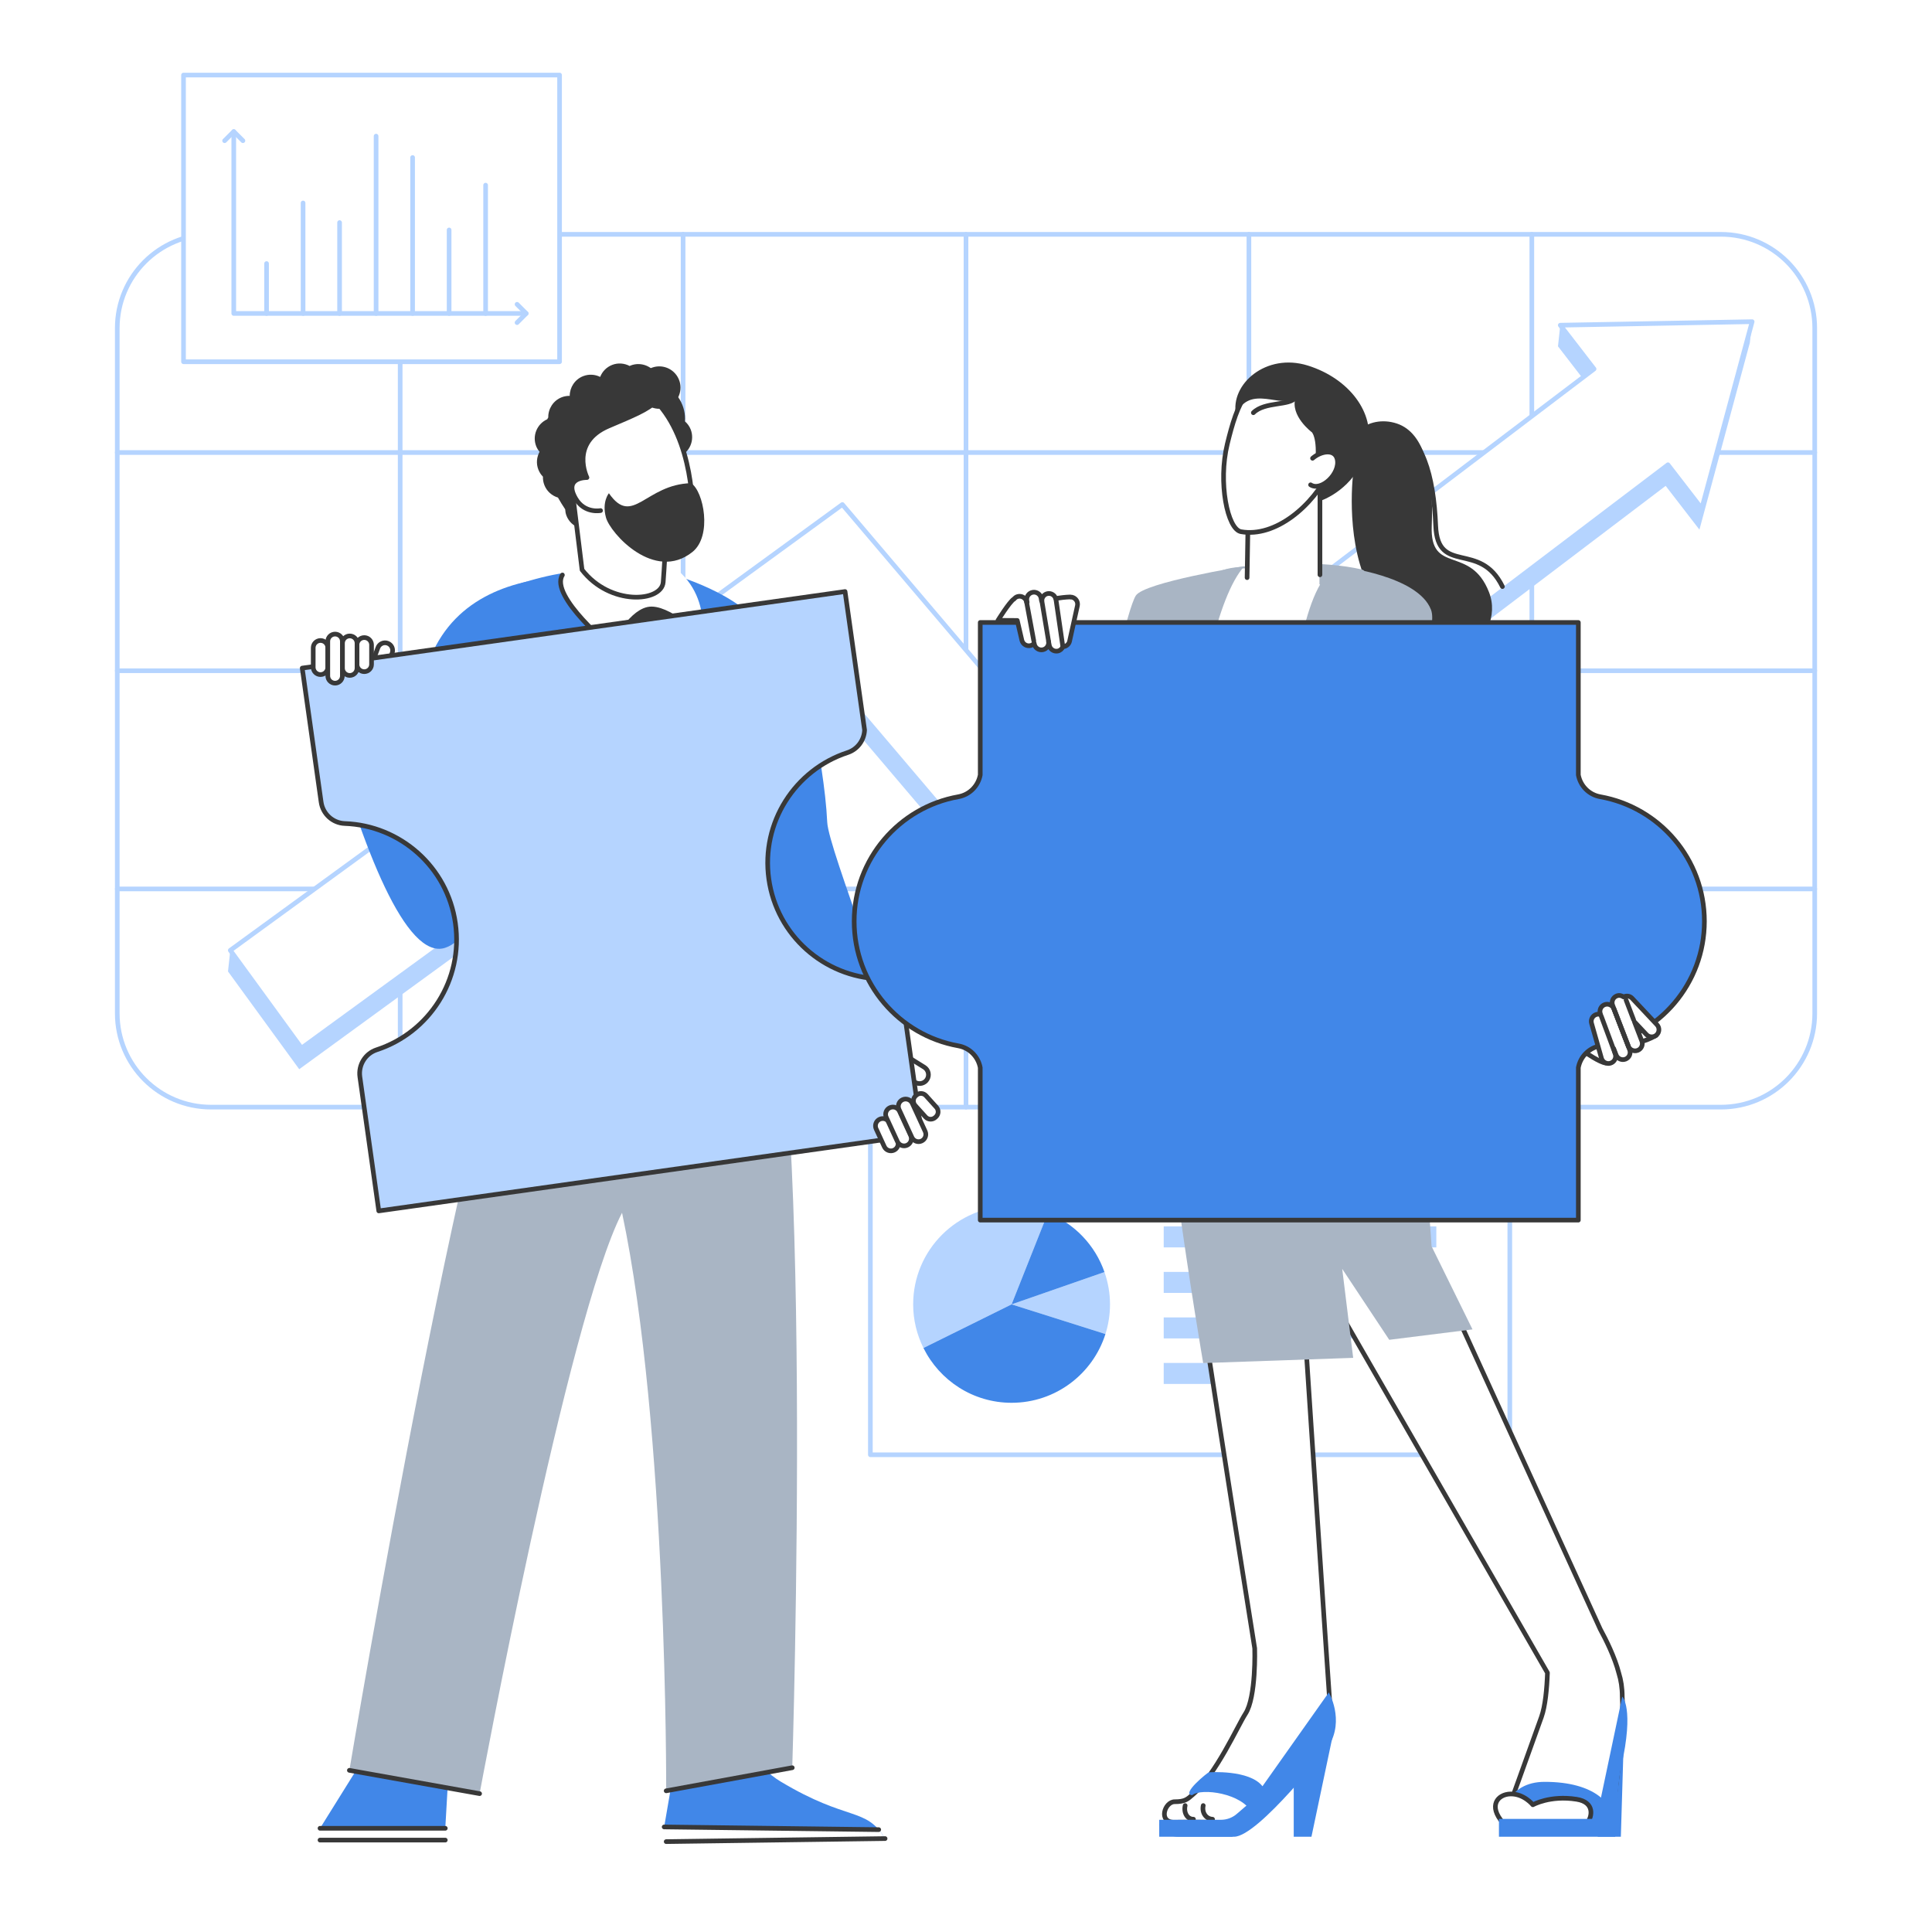 <?xml version="1.0" encoding="utf-8"?>
<!-- Generator: Adobe Illustrator 27.5.0, SVG Export Plug-In . SVG Version: 6.00 Build 0)  -->
<svg version="1.1" id="Layer_1" xmlns="http://www.w3.org/2000/svg" xmlns:xlink="http://www.w3.org/1999/xlink" x="0px" y="0px"
	 viewBox="0 0 4981.146 4981.146" style="enable-background:new 0 0 4981.146 4981.146;" xml:space="preserve">
<rect x="0" style="fill:#FFFFFF;" width="4981.146" height="4981.146"/>
<g>
	
		<rect x="2244.019" y="2810.837" style="fill:#FFFFFF;stroke:#B5D4FF;stroke-width:12;stroke-linecap:round;stroke-linejoin:round;stroke-miterlimit:10;" width="1648.607" height="939.892"/>
	<g>
		<path style="fill:#B5D4FF;" d="M2850.065,3439.473c7.63-24.15,11.793-49.839,11.793-76.511c0-29.234-5.193-57.196-14.29-83.33
			l-239.466,83.33L2850.065,3439.473z"/>
		<path style="fill:#B5D4FF;" d="M2701.695,3127.252c-28.985-11.521-60.502-18.045-93.592-18.045
			c-140.145,0-253.755,113.61-253.755,253.755c0,40.448,9.71,78.543,26.543,112.477l227.212-112.477L2701.695,3127.252z"/>
		<path style="fill:#4187E8;" d="M2608.103,3362.961l-227.212,112.477c41.492,83.641,127.514,141.278,227.212,141.278
			c113.472,0,209.5-74.502,241.962-177.244L2608.103,3362.961z"/>
		<path style="fill:#4187E8;" d="M2847.569,3279.631c-24.216-69.57-77.706-125.285-145.874-152.38l-93.592,235.71L2847.569,3279.631
			z"/>
	</g>
	<rect x="2608.103" y="2901.598" style="fill:#B5D4FF;" width="1129.368" height="108.317"/>
	<rect x="3000.311" y="3161.914" style="fill:#B5D4FF;" width="702.894" height="54.159"/>
	<rect x="3000.311" y="3279.266" style="fill:#B5D4FF;" width="550.815" height="54.159"/>
	<rect x="3000.311" y="3396.617" style="fill:#B5D4FF;" width="596.008" height="54.159"/>
	<rect x="3000.311" y="3513.969" style="fill:#B5D4FF;" width="228.721" height="54.159"/>
	<g>
		<path style="fill:#FFFFFF;stroke:#B5D4FF;stroke-width:12;stroke-linecap:round;stroke-linejoin:round;stroke-miterlimit:10;" d="
			M4436.977,2854.43H544.169c-133.559,0-241.829-108.271-241.829-241.829V845.982c0-133.559,108.271-241.829,241.829-241.829
			h3892.808c133.559,0,241.83,108.271,241.83,241.829V2612.6C4678.807,2746.159,4570.536,2854.43,4436.977,2854.43z"/>
		<g>
			
				<line style="fill:none;stroke:#B5D4FF;stroke-width:12;stroke-linecap:round;stroke-linejoin:round;stroke-miterlimit:10;" x1="1031.751" y1="604.153" x2="1031.751" y2="2854.43"/>
			
				<line style="fill:none;stroke:#B5D4FF;stroke-width:12;stroke-linecap:round;stroke-linejoin:round;stroke-miterlimit:10;" x1="1761.162" y1="604.153" x2="1761.162" y2="2854.43"/>
			
				<line style="fill:none;stroke:#B5D4FF;stroke-width:12;stroke-linecap:round;stroke-linejoin:round;stroke-miterlimit:10;" x1="2490.573" y1="604.153" x2="2490.573" y2="2854.43"/>
			
				<line style="fill:none;stroke:#B5D4FF;stroke-width:12;stroke-linecap:round;stroke-linejoin:round;stroke-miterlimit:10;" x1="3219.984" y1="604.153" x2="3219.984" y2="2854.43"/>
			
				<line style="fill:none;stroke:#B5D4FF;stroke-width:12;stroke-linecap:round;stroke-linejoin:round;stroke-miterlimit:10;" x1="3949.395" y1="604.153" x2="3949.395" y2="2854.43"/>
		</g>
		<g>
			
				<line style="fill:none;stroke:#B5D4FF;stroke-width:12;stroke-linecap:round;stroke-linejoin:round;stroke-miterlimit:10;" x1="302.339" y1="2291.861" x2="4678.806" y2="2291.861"/>
			
				<line style="fill:none;stroke:#B5D4FF;stroke-width:12;stroke-linecap:round;stroke-linejoin:round;stroke-miterlimit:10;" x1="302.339" y1="1729.291" x2="4678.806" y2="1729.291"/>
			
				<line style="fill:none;stroke:#B5D4FF;stroke-width:12;stroke-linecap:round;stroke-linejoin:round;stroke-miterlimit:10;" x1="302.339" y1="1166.722" x2="4678.806" y2="1166.722"/>
		</g>
	</g>
	<g>
		<polygon style="fill:#B5D4FF;" points="4511.483,883.813 4517.416,829.361 4022.758,838.441 4016.825,892.893 4103.925,1005.774 
			2744.765,2036.702 2165.91,1355.2 593.762,2450.142 587.83,2504.594 771.444,2756.685 2115.571,1777.679 2698.109,2463.508 
			4294.443,1252.687 4381.516,1365.531 		"/>
		
			<polygon style="fill:#FFFFFF;stroke:#B5D4FF;stroke-width:12;stroke-linecap:round;stroke-linejoin:round;stroke-miterlimit:10;" points="
			4517.416,829.361 4022.758,838.441 4109.858,951.322 2750.698,1982.25 2171.843,1300.749 593.762,2450.142 777.377,2702.233 
			2121.503,1723.228 2704.042,2409.056 4300.375,1198.235 4387.448,1311.08 		"/>
	</g>
	<g>
		<g>
			<path style="fill:#383838;" d="M1387.967,1210.579c-6.037-15.568-4.247-32.098,3.127-45.714c-3.509-4.322-6.6-9.066-8.721-14.536
				c-10.548-27.201,2.274-57.508,28.536-69.388c0.817-1.615,1.763-3.137,2.647-4.707c-0.401-22.273,12.738-43.458,34.718-51.981
				c6.774-2.627,13.748-3.738,20.591-3.633c0.053-21.864,13.18-42.486,34.795-50.868c14.8-5.739,30.495-4.456,43.714,2.005
				c5.407-13.684,16.135-25.213,30.935-30.952c15.355-5.954,31.65-4.3,45.16,2.815c0.848-0.38,1.581-0.91,2.457-1.249
				c28.154-10.918,59.829,3.056,70.747,31.211c1.184,3.053,1.946,6.157,2.558,9.262c50.201,24.41,69.621,67.336,66.704,103.497
				c6.331,5.597,11.603,12.556,14.869,20.978c10.918,28.155-3.055,59.83-31.21,70.748c-13.935,5.404-28.718,4.673-41.434-0.82
				c-44.877,53.701-99.957,125.188-93.05,158.614c9.43,45.64-59.865,97.442-111.709,37.626c-3.591-4.141-6.696-8.216-10.097-12.333
				c-14.49-5.136-26.822-16.093-32.816-31.551c-2.106-5.432-3.02-10.982-3.35-16.5c-6.826-10.212-12.964-20.271-18.601-30.216
				c-15.459-4.744-28.751-16.045-35.05-32.29c-2.756-7.107-3.907-14.432-3.664-21.597
				C1394.811,1223.872,1390.723,1217.687,1387.967,1210.579z"/>
			<path style="fill:#383838;" d="M1738.147,1553.425l-12.619,91.509c0,0,119.541,292.507,154.417,946.982l-95.789,122.032
				l-79.384-123.36c0,0,39.926-246.896,11.369-489.814s-29.891-450.409-29.891-450.409l-70.307-67.08
				C1615.944,1583.285,1668.24,1531.576,1738.147,1553.425z"/>
			<g>
				<g>
					<g>
						<path style="fill:#4187E8;" d="M2012.456,4593.143c-29.83-17.907-60.767-47.58-91.363-83.977l-172.772-8.465l-35.933,209.577
							c2.368,18.7,7.938,23.087,17.972,37.834l551.615-7.836C2231.964,4657.699,2187.07,4697.963,2012.456,4593.143z"/>
						<path style="fill:#FFFFFF;" d="M2265.566,4717.231c5.526,6.445,10.937,14.009,16.409,23.044l-564.393,7.836
							c-8.5-12.492-1.686-25.115-5.195-37.834L2265.566,4717.231z"/>
					</g>
					
						<line style="fill:none;stroke:#383838;stroke-width:12;stroke-linecap:round;stroke-linejoin:round;stroke-miterlimit:10;" x1="1712.387" y1="4710.277" x2="2265.566" y2="4717.231"/>
					
						<line style="fill:none;stroke:#383838;stroke-width:12;stroke-linecap:round;stroke-linejoin:round;stroke-miterlimit:10;" x1="1717.582" y1="4748.111" x2="2281.975" y2="4740.275"/>
				</g>
			</g>
			<g>
				<path style="fill:#FFFFFF;" d="M1021.169,4670.054c1.74-0.58,124.075,43.701,124.075,43.701l2.808,30.439H825.08l4.117-30.439
					L1021.169,4670.054z"/>
				<g>
					<polygon style="fill:#4187E8;" points="968.824,4483.164 825.08,4713.754 1148.052,4713.754 1163.478,4444.233 					"/>
					
						<line style="fill:none;stroke:#383838;stroke-width:12;stroke-linecap:round;stroke-linejoin:round;stroke-miterlimit:10;" x1="1148.052" y1="4713.754" x2="825.08" y2="4713.754"/>
					
						<line style="fill:none;stroke:#383838;stroke-width:12;stroke-linecap:round;stroke-linejoin:round;stroke-miterlimit:10;" x1="1148.052" y1="4744.193" x2="825.08" y2="4744.193"/>
				</g>
			</g>
			<path style="fill:#A9B5C4;" d="M1395.362,2368.446c-166.003,230.662-494.6,2195.895-494.6,2195.895l335.767,60.065
				c0,0,226.935-1225.605,367.262-1497.617c117.187,552.861,113.791,1490.338,113.791,1490.338l325.012-59.529
				c0,0,60.793-1908.036-87.313-2170.553S1561.365,2137.784,1395.362,2368.446z"/>
			<path style="fill:#4187E8;" d="M1970.731,1625.932c-61.674-97.171-237.595-144.99-237.595-144.99
				c133.409,225.78,22.175,570.834,22.175,570.834s-97.128-471.302-276.86-577.181c-60.98,4.153-166.145,34.429-222.206,64.4
				c-215.647,115.287,38.867,1296.12,38.867,1296.12l727.638-105.326C2022.749,2729.789,2083.541,1803.671,1970.731,1625.932z"/>
			<path style="fill:#FFFFFF;" d="M1649.943,1422.825c192.494,48.427,160.574,224.019,160.574,224.019s-90.611-87.033-140.098-75.95
				c-49.487,11.083-91.448,99.694-91.448,99.694s-162.885-133.5-128.982-188.112
				C1515.019,1377.722,1649.943,1422.825,1649.943,1422.825z"/>
			<path style="fill:none;stroke:#383838;stroke-width:12;stroke-linecap:round;stroke-linejoin:round;stroke-miterlimit:10;" d="
				M1810.517,1646.844c0,0-90.611-87.033-140.098-75.95c-49.487,11.083-91.448,99.694-91.448,99.694s-162.885-133.5-128.982-188.112
				"/>
			<g>
				<g>
					
						<line style="fill:#FFFFFF;stroke:#383838;stroke-width:12;stroke-linecap:round;stroke-linejoin:round;stroke-miterlimit:10;" x1="1654.743" y1="1214.848" x2="1513.279" y2="1231.268"/>
					
						<path style="fill:#FFFFFF;stroke:#383838;stroke-width:12;stroke-linecap:round;stroke-linejoin:round;stroke-miterlimit:10;" d="
						M1727.156,1203.424c0,0-12.743,240.878-17.282,297.492c-4.136,51.591-137.003,61.594-209.187-31.749l-25.471-206.432
						L1727.156,1203.424z"/>
					<g>
						<path style="fill:#FFFFFF;" d="M1513.279,1231.268c0,0-45.031-90.032,55.459-132.769
							c63.096-26.835,102.782-42.743,122.184-64.042c96.002,99.808,98.467,279.062,92.998,324.879
							c-6.37,53.361-182.447,41.181-201.994,12.497c-19.547-28.685-33.512-55.447-33.512-55.447s-41.322,8.37-64.21-30.953
							C1451.817,1229.791,1513.279,1231.268,1513.279,1231.268z"/>
					</g>
					<g>
						
							<path style="fill:#FFFFFF;stroke:#383838;stroke-width:12;stroke-linecap:round;stroke-linejoin:round;stroke-miterlimit:10;" d="
							M1548.414,1316.387c0,0-41.322,8.37-64.21-30.953c-32.387-55.644,29.075-54.167,29.075-54.167s-45.031-90.032,55.459-132.769
							c63.096-26.835,102.782-42.743,122.184-64.042c96.002,99.808,98.467,279.062,92.998,324.879"/>
					</g>
				</g>
				<path style="fill:#383838;" d="M1569.9,1271.69c60.97,87.954,94.205-23.109,211.936-25.968
					c32.366,20.491,55.016,136.114,3.439,177.372c-98.05,78.432-211.72-48.051-222.919-88.666
					C1551.156,1293.813,1569.9,1271.69,1569.9,1271.69z"/>
			</g>
			
				<ellipse transform="matrix(0.915 -0.404 0.404 0.915 -258.526 772.462)" style="fill:#383838;" cx="1699.473" cy="998.269" rx="54.678" ry="54.678"/>
			
				<line style="fill:none;stroke:#383838;stroke-width:12;stroke-linecap:round;stroke-linejoin:round;stroke-miterlimit:10;" x1="1236.529" y1="4624.406" x2="900.762" y2="4564.341"/>
			
				<line style="fill:none;stroke:#383838;stroke-width:12;stroke-linecap:round;stroke-linejoin:round;stroke-miterlimit:10;" x1="2042.594" y1="4557.597" x2="1717.582" y2="4617.126"/>
			<path style="fill:none;stroke:#383838;stroke-width:12;stroke-linecap:round;stroke-linejoin:round;stroke-miterlimit:10;" d="
				M2035.337,2288.938c-0.043,128.535-3.769,267.912-3.769,267.912"/>
		</g>
		<path style="fill:#FFFFFF;stroke:#383838;stroke-width:12;stroke-linecap:round;stroke-linejoin:round;stroke-miterlimit:10;" d="
			M2390.309,2782.932L2390.309,2782.932c-6.646,10.691-20.699,13.97-31.39,7.325l-38.774-24.102
			c-10.691-6.646-13.97-20.699-7.324-31.39l0,0c6.645-10.691,20.699-13.97,31.39-7.325l38.774,24.102
			C2393.675,2758.188,2396.954,2772.241,2390.309,2782.932z"/>
		<path style="fill:#4187E8;" d="M1359.752,1499.219c-136.056,29.479-265.225,116.623-279.943,332.435
			c-2.99,43.833-244.727-6.597-233.697,33.678c88.159,321.888,201.081,610.45,301.303,578.434
			C1333.63,2384.278,1359.752,1499.219,1359.752,1499.219z"/>
		<path style="fill:#4187E8;" d="M1870.879,1550.033c77.201,24.948,180.224,57.949,221.085,280.775
			c19.026,103.754,36.776,203.833,40.819,289.03c3.418,72.035,191.537,529.293,167.842,573.275
			c-28.121,52.195-149.527,4.775-238.977-3.405C1807.676,2666.486,1870.879,1550.033,1870.879,1550.033z"/>
		<g>
			
				<path style="fill:#FFFFFF;stroke:#383838;stroke-width:12;stroke-linecap:round;stroke-linejoin:round;stroke-miterlimit:10;" d="
				M973.799,1728.073L973.799,1728.073c-10.158-3.749-15.354-15.023-11.605-25.181l12.115-32.828
				c3.749-10.158,15.023-15.354,25.181-11.605l0,0c10.158,3.749,15.354,15.023,11.605,25.181l-12.115,32.828
				C995.231,1726.626,983.957,1731.822,973.799,1728.073z"/>
			<g>
				
					<path style="fill:#B5D4FF;stroke:#383838;stroke-width:12;stroke-linecap:round;stroke-linejoin:round;stroke-miterlimit:10;" d="
					M2267.333,2523.752c-142.162-5.137-264.54-111.472-285.098-257.247c-20.558-145.776,67.64-281.808,202.837-326.06
					c25.753-8.429,42.916-32.005,44.02-58.304l-50.348-357.007l-1399.521,197.37l48.713,345.414
					c4.341,30.779,30.06,54.177,61.123,55.299c142.162,5.137,264.54,111.472,285.098,257.248
					c20.558,145.775-67.64,281.807-202.837,326.059c-29.541,9.67-47.787,39.268-43.447,70.047l48.713,345.414l1399.521-197.37
					l-50.347-357.007C2317.427,2542.64,2294.413,2524.73,2267.333,2523.752z"/>
			</g>
			
				<path style="fill:#FFFFFF;stroke:#383838;stroke-width:12;stroke-linecap:round;stroke-linejoin:round;stroke-miterlimit:10;" d="
				M2304.831,2965.454L2304.831,2965.454c-9.425,4.336-20.58,0.211-24.916-9.213l-21.029-45.703
				c-4.336-9.425-0.211-20.58,9.213-24.916h0c9.425-4.336,20.58-0.211,24.916,9.213l21.029,45.703
				C2318.38,2949.962,2314.255,2961.118,2304.831,2965.454z"/>
			
				<path style="fill:#FFFFFF;stroke:#383838;stroke-width:12;stroke-linecap:round;stroke-linejoin:round;stroke-miterlimit:10;" d="
				M2412.873,2879.569l-1.662,1.499c-7.246,6.533-18.416,5.955-24.949-1.291l-26.694-29.607c-6.533-7.246-5.955-18.416,1.291-24.949
				l1.662-1.499c7.246-6.533,18.416-5.955,24.949,1.291l26.694,29.607C2420.696,2861.866,2420.118,2873.036,2412.873,2879.569z"/>
			
				<path style="fill:#FFFFFF;stroke:#383838;stroke-width:12;stroke-linecap:round;stroke-linejoin:round;stroke-miterlimit:10;" d="
				M2338.768,2952.636L2338.768,2952.636c-9.425,4.336-20.58,0.211-24.916-9.213l-28.806-62.606
				c-4.336-9.425-0.211-20.58,9.213-24.916h0c9.425-4.336,20.58-0.211,24.916,9.213l28.806,62.606
				C2352.317,2937.144,2348.192,2948.299,2338.768,2952.636z"/>
			
				<path style="fill:#FFFFFF;stroke:#383838;stroke-width:12;stroke-linecap:round;stroke-linejoin:round;stroke-miterlimit:10;" d="
				M2376.059,2941.77L2376.059,2941.77c-9.424,4.336-20.58,0.211-24.916-9.213l-33.288-72.346
				c-4.336-9.425-0.211-20.58,9.213-24.916h0c9.425-4.336,20.58-0.212,24.916,9.213l33.287,72.346
				C2389.609,2926.278,2385.484,2937.433,2376.059,2941.77z"/>
			<g>
				
					<path style="fill:#FFFFFF;stroke:#383838;stroke-width:12;stroke-linecap:round;stroke-linejoin:round;stroke-miterlimit:10;" d="
					M826.338,1739.241L826.338,1739.241c-10.374,0-18.784-8.41-18.784-18.784v-50.308c0-10.374,8.41-18.784,18.784-18.784l0,0
					c10.374,0,18.784,8.41,18.784,18.784v50.308C845.123,1730.831,836.713,1739.241,826.338,1739.241z"/>
				
					<path style="fill:#FFFFFF;stroke:#383838;stroke-width:12;stroke-linecap:round;stroke-linejoin:round;stroke-miterlimit:10;" d="
					M939.141,1731.688L939.141,1731.688c-10.374,0-18.784-8.41-18.784-18.784v-50.308c0-10.374,8.41-18.784,18.784-18.784l0,0
					c10.374,0,18.784,8.41,18.784,18.784v50.308C957.925,1723.278,949.515,1731.688,939.141,1731.688z"/>
				
					<path style="fill:#FFFFFF;stroke:#383838;stroke-width:12;stroke-linecap:round;stroke-linejoin:round;stroke-miterlimit:10;" d="
					M901.726,1741.398L901.726,1741.398c-10.374,0-18.784-8.41-18.784-18.784v-64.233c0-10.374,8.41-18.784,18.784-18.784l0,0
					c10.374,0,18.784,8.41,18.784,18.784v64.233C920.511,1732.988,912.101,1741.398,901.726,1741.398z"/>
				
					<path style="fill:#FFFFFF;stroke:#383838;stroke-width:12;stroke-linecap:round;stroke-linejoin:round;stroke-miterlimit:10;" d="
					M863.907,1761.355L863.907,1761.355c-10.374,0-18.784-8.41-18.784-18.784v-89.009c0-10.374,8.41-18.784,18.784-18.784l0,0
					c10.374,0,18.784,8.41,18.784,18.784v89.009C882.691,1752.945,874.281,1761.355,863.907,1761.355z"/>
			</g>
		</g>
	</g>
	<g>
		<g>
			<path style="fill:#383838;" d="M3489.252,1216.046c-40.648-90.351,37.465-148.892,112.137-124.106
				c74.673,24.786,95.283,135.463,89.963,263.574s99.429,47.907,147.652,171.231s-136.848,250.428-225.127,221.703
				c-40.671-13.234-125.362-75.374-90.468-246.433C3467.609,1376.749,3489.252,1216.046,3489.252,1216.046z"/>
			<path style="fill:none;stroke:#383838;stroke-width:12;stroke-linecap:round;stroke-linejoin:round;stroke-miterlimit:10;" d="
				M3590.466,1100.21c76.444,18.62,106.001,127.251,111.135,255.37s113.883,37.763,171.991,156.749"/>
		</g>
		<g>
			<path style="fill:#C92627;" d="M2556.818,2538.172c-9.266-21.355-83.347-131.832-83.347-131.832l385.874-438.447
				c0,0,123.792-411.2,140.391-453.934c16.6-42.734,231.849,177.849,231.849,177.849s-121.738,310.984-273.052,489.1
				C2797.059,2370.982,2556.818,2538.172,2556.818,2538.172z"/>
			<g>
				<path style="fill:#A9B5C4;" d="M3038.439,1638.856c17.204-90.8,52.155-164.771,146.552-175.909
					c92.262-10.886,225.544-17.651,325.591,5.144c54.868,12.502-132.839,267.777-136.662,268.255
					C3370.097,1736.824,3038.439,1638.856,3038.439,1638.856z"/>
				<g>
					<path style="fill:#FFFFFF;" d="M3428.037,1552.917c0-119.767-410.883-115.27-410.883,2.432
						c0,117.702,5.542,219.811,5.542,219.811l-26.312,451.382l458.5-30.474l-41.099-142.948
						C3413.786,2053.119,3428.037,1672.683,3428.037,1552.917z"/>
					<g>
						<g>
							<g>
								<g>
									<g>
										<g>
											<path style="fill:#FFFFFF;" d="M3218.937,1269.568l-3.648,219.688c1.824,66.873,186.38,127.925,186.38,58.62
												c0-69.305,1.472-393.593,1.472-393.593S3235.352,1085.748,3218.937,1269.568z"/>
											
												<path style="fill:#FFFFFF;stroke:#383838;stroke-width:12;stroke-linecap:round;stroke-linejoin:round;stroke-miterlimit:10;" d="
												M3403.142,1481.961c0-69.305,0-327.678,0-327.678s-167.791-68.535-184.205,115.285l-3.648,219.688"/>
											
												<path style="fill:#FFFFFF;stroke:#383838;stroke-width:12;stroke-linecap:round;stroke-linejoin:round;stroke-miterlimit:10;" d="
												M3334.173,978.273c258.302,68.153,40.408,423.812-134.592,392.553c-35.032-6.257-59.41-126.993-35.269-226.221
												C3188.854,1043.724,3220.413,948.258,3334.173,978.273z"/>
										</g>
									</g>
								</g>
							</g>
							<g>
								<g>
									<g>
										
											<path style="fill:none;stroke:#383838;stroke-width:12;stroke-linecap:round;stroke-linejoin:round;stroke-miterlimit:10;" d="
											M3231.414,1064.087c29.494-29.33,94.169-17.385,108.857-39.104"/>
										<path style="fill:#383838;" d="M3186.631,1068.907c35.574-81.475,119.61-11.952,153.64-43.925
											c-15.02,47.227,42.164,89.591,42.164,89.591s21.306,22.224,1.766,123.172c14.774,10.925,17.873,27.604,18.759,54.172
											c40.738-14.613,103.41-57.113,123.115-141.496c19.705-84.383-46.758-174.494-154.396-208.013
											C3264.04,908.889,3171.44,990.674,3186.631,1068.907z"/>
									</g>
								</g>
								<g>
									<path style="fill:#FFFFFF;" d="M3367.748,1235.156c-21.113-52.066,69.264-95.407,79.757-51.771
										S3387.503,1283.871,3367.748,1235.156z"/>
									
										<path style="fill:none;stroke:#383838;stroke-width:12;stroke-linecap:round;stroke-linejoin:round;stroke-miterlimit:10;" d="
										M3384.055,1181.549c22.488-19.272,57.19-24.201,63.45,1.836c8.986,37.37-41.425,84.429-68.496,66.579"/>
								</g>
							</g>
						</g>
					</g>
				</g>
			</g>
			<g>
				<g>
					<polygon style="fill:#4187E8;" points="4187.375,4453.882 4178.934,4735.543 4119.356,4735.543 4119.356,4453.882 					"/>
					<g>
						
							<path style="fill:#FFFFFF;stroke:#383838;stroke-width:12;stroke-linecap:round;stroke-linejoin:round;stroke-miterlimit:10;" d="
							M4182.521,4374.335c0-22.766-3.218-42.776-8.769-60.427c-10.4-40.908-33.298-86.69-48.005-113.623l-447.539-979.876
							c0,0-28.072-356.868-47.374-602.252l-323.439-0.001c37.46,249.43,98.84,658.127,98.84,658.127l1.421,9.656
							c2.373,15.335,7.845,30.447,16.622,44.42l565.43,982.51c-1.528,42.562-5.738,86.081-15.516,113.72
							c-24.773,70.029-97.529,270.855-97.529,270.855l276.27,2.799C4152.933,4700.243,4189.258,4469.72,4182.521,4374.335z"/>
						<g>
							<path style="fill:#4187E8;" d="M4159.068,4700.243c3.042-47.301-45.395-106.229-176.648-106.229
								c-97.064,0-111.403,86.76-112.465,105.107L4159.068,4700.243z"/>
							
								<path style="fill:#FFFFFF;stroke:#383838;stroke-width:12;stroke-linecap:round;stroke-linejoin:round;stroke-miterlimit:10;" d="
								M3875.372,4699.96c-39.327-44.249-13.825-73.84,18.763-74.727c34.748-0.946,57.914,27.905,57.914,27.905
								s44.316-25.067,112.805-14.188c47.94,7.614,39.135,45.442,28.952,58.495L3875.372,4699.96z"/>
							<g>
								<g>
									
										<rect x="3864.622" y="4689.53" transform="matrix(-1 -1.224647e-16 1.224647e-16 -1 8028.901 9425.073)" style="fill:#4187E8;" width="299.658" height="46.013"/>
								</g>
							</g>
						</g>
					</g>
				</g>
				<path style="fill:#4187E8;" d="M4125.747,4643.796l56.774-269.461c0,0,31.56,28.424-2.674,180.604
					c-10.685,47.499-15.567,180.604-15.567,180.604L4125.747,4643.796z"/>
			</g>
			<g>
				<g>
					<path style="fill:#4187E8;" d="M3037.722,4735.543c0,0,111.267,0,143.979,0c62.772,0,244.342-234.531,244.342-234.531v-67.008
						l-179.807-15.078c0,0-144.227,232.637-161.166,249.575c-16.943,16.943-72.415,27.8-96.316,34.341
						C2991.172,4721.328,3014.672,4735.543,3037.722,4735.543z"/>
					
						<path style="fill:#FFFFFF;stroke:#383838;stroke-width:12;stroke-linecap:round;stroke-linejoin:round;stroke-miterlimit:10;" d="
						M3427.816,4379.969c0,0-87.594-1281.5-114.1-1761.813h-324.961c46.671,375.027,194.804,1310.024,246.171,1631.686h-0.001
						c0,0,4.146,125.296-23.796,168.479c-20.668,31.941-74.86,155.377-136.398,208.99c-13.731,11.962-20.051,17.989-46.095,17.968
						c-26.044-0.022-43.34,53.727-0.963,52.862c42.377-0.864,104.75,0.215,132.424,0.215c27.674,0,36.861-10.132,118.587-91.858
						c67.64-67.639,124.545-132.918,141.852-200.477C3425.706,4400.635,3428.507,4392.495,3427.816,4379.969z"/>
					<polygon style="fill:#4187E8;" points="3439.986,4456.593 3381.233,4735.543 3335.536,4735.543 3335.536,4579.449 					"/>
					<path style="fill:#4187E8;" d="M3227.735,4674.346c-23.783-50.592-129.969-65.582-154.337-45.873
						c-29.492-2.705,40.886-59.069,43.254-59.091c0,0,104.461-7.584,138.302,35.988l171.088-241.886c0,0,41.003,70.235,0,137.529
						c0,0-142.226,164.295-165.144,179.43C3237.981,4695.577,3227.735,4674.346,3227.735,4674.346z"/>
					<path style="fill:none;stroke:#383838;stroke-width:12;stroke-linecap:round;stroke-linejoin:round;stroke-miterlimit:10;" d="
						M3102.206,4655.166c-4.037,19.176,7.872,34.55,24.02,35.239"/>
					<path style="fill:none;stroke:#383838;stroke-width:12;stroke-linecap:round;stroke-linejoin:round;stroke-miterlimit:10;" d="
						M3055.579,4655.166c-4.239,18.57,5.663,35.402,21.401,35.17"/>
				</g>
				<g>
					<g>
						<path style="fill:#4187E8;" d="M2988.754,4735.543h188.464l66.363-67.759l-21.47-19.836l-33.558,28.869
							c-11.268,9.693-25.639,15.024-40.503,15.024h-159.295V4735.543z"/>
					</g>
				</g>
			</g>
			<path style="fill:#A9B5C4;" d="M3690.896,3213.179c0,0-43.309-699.389-117.182-845.632
				c-73.874-146.243-67.716-194.732-67.716-194.732l-446.085-23.232c0,0-42.307,57.582-72.066,293.432
				c-29.76,235.849,114.253,1071.323,114.253,1071.323l386.71-13.463l-28.285-229.423l121.27,182.895l214.63-26.842
				L3690.896,3213.179z"/>
			<path style="fill:#A9B5C4;" d="M3459.925,1461.76c-170.276,9.007-166.082,980.251-166.082,980.251l346.123-23.996
				c0,0-191.284-307.319-173.646-343.97c17.638-36.651,256.914-414.661,223.016-502.308S3459.925,1461.76,3459.925,1461.76z"/>
			<path style="fill:#A9B5C4;" d="M3208.098,1459.828c-140.57,156.921-182.584,958.157-182.584,958.157l-158.742-39.308
				l5.915-348.686l-14.383-231.927c0,0,48.278-228.171,70.117-262.491C2950.262,1501.254,3208.098,1459.828,3208.098,1459.828z"/>
			<path style="fill:#A9B5C4;" d="M4075.407,2581.205c9.266-21.355,83.347-131.832,83.347-131.832l-385.875-438.447
				c0,0-121.005-426.599-137.605-469.333c-16.6-42.734-234.635,193.248-234.635,193.248s121.738,310.984,273.052,489.1
				C3835.167,2414.015,4075.407,2581.205,4075.407,2581.205z"/>
			<path style="fill:none;stroke:#383838;stroke-width:12;stroke-linecap:round;stroke-linejoin:round;stroke-miterlimit:10;" d="
				M3694.551,2043.526c0,0,73.958-30.816,70.166-27.497s-75.38,74.906-75.38,74.906"/>
			<path style="fill:none;stroke:#383838;stroke-width:12;stroke-linecap:round;stroke-linejoin:round;stroke-miterlimit:10;" d="
				M3550.921,1845.802c0,14.001-96.037,245.133-96.037,245.133"/>
		</g>
		<g>
			<g>
				
					<path style="fill:#FFFFFF;stroke:#383838;stroke-width:12;stroke-linecap:round;stroke-linejoin:round;stroke-miterlimit:10;" d="
					M4086.947,2713.152l138.625-82.315c0,0,50.484,36.399,43.688,38.985c-62.956,36.997-108.29,5.547-129.197,70.809
					C4125.518,2739.837,4086.947,2713.152,4086.947,2713.152z"/>
			</g>
			
				<path style="fill:#4187E8;stroke:#383838;stroke-width:12;stroke-linecap:round;stroke-linejoin:round;stroke-miterlimit:10;" d="
				M2470.895,2054.178c29.085-5.179,51.203-28.017,56.399-56.24v-393.077h1.169h1539.704h1.169v393.076
				c5.196,28.223,27.314,51.061,56.399,56.24c152.69,27.189,268.616,160.617,268.616,321.12
				c0,160.503-115.925,293.93-268.616,321.119c-29.085,5.179-51.203,28.017-56.399,56.241v393.076h-1.169H2528.462h-1.169v-393.076
				c-5.196-28.223-27.314-51.061-56.399-56.24c-152.69-27.189-268.616-160.616-268.616-321.119
				C2202.279,2214.795,2318.205,2081.368,2470.895,2054.178z"/>
			<g>
				<g>
					
						<path style="fill:#FFFFFF;stroke:#383838;stroke-width:12;stroke-linecap:round;stroke-linejoin:round;stroke-miterlimit:10;" d="
						M4160.972,2601.005c-3.68-9.582-14.43-14.367-24.012-10.688c-9.582,3.679-14.366,14.43-10.688,24.012l0.618,1.609
						c-3.398-1.112-7.032-1.582-10.729-0.531h-0.001c-9.873,2.806-15.601,13.084-12.795,22.957l25.596,90.057
						c2.806,9.874,13.084,15.602,22.957,12.796c9.873-2.805,15.602-13.083,12.796-22.956l-4.185-14.726l6.339,16.51
						c3.679,9.582,14.429,14.366,24.011,10.688c9.582-3.68,14.367-14.43,10.688-24.012L4160.972,2601.005z"/>
					
						<path style="fill:#FFFFFF;stroke:#383838;stroke-width:12;stroke-linecap:round;stroke-linejoin:round;stroke-miterlimit:10;" d="
						M4272.037,2641.948l-64.127-68.216c-5.854-6.228-14.864-7.215-22.075-3.414c-4.923-3.583-11.318-4.961-17.424-2.616
						c-9.582,3.68-14.366,14.43-10.688,24.012l40.595,105.716c3.68,9.582,14.43,14.366,24.012,10.688
						c9.582-3.679,14.367-14.43,10.688-24.012l-19.086-49.702l31.024,33.001c7.03,7.479,18.792,7.842,26.27,0.812
						S4279.067,2649.426,4272.037,2641.948z"/>
				</g>
				
					<line style="fill:none;stroke:#383838;stroke-width:12;stroke-linecap:round;stroke-linejoin:round;stroke-miterlimit:10;" x1="4192.421" y1="2578.39" x2="4211.89" y2="2629.421"/>
				
					<line style="fill:none;stroke:#383838;stroke-width:12;stroke-linecap:round;stroke-linejoin:round;stroke-miterlimit:10;" x1="4198.317" y1="2697.43" x2="4160.971" y2="2601.005"/>
			</g>
			
				<line style="fill:none;stroke:#383838;stroke-width:12;stroke-linecap:round;stroke-linejoin:round;stroke-miterlimit:10;" x1="4128.668" y1="2620.569" x2="4163.919" y2="2715.468"/>
			<g>
				<g>
					
						<path style="fill:#FFFFFF;stroke:#383838;stroke-width:12;stroke-linecap:round;stroke-linejoin:round;stroke-miterlimit:10;" d="
						M2763.69,1539.667c-1.096-0.242-2.146-0.015-3.23-0.06c-0.225-0.397-0.549-0.603-1.024-0.519
						c-12.96,0.461-25.534,2.022-37.695,3.91c-2.847-8.573-11.3-14.184-20.475-12.606c-9.143,1.573-15.219,9.637-15.084,18.631
						c-0.285,0.047-0.563,0.089-0.848,0.135l-1.195-6.946c-1.74-10.115-11.35-16.905-21.465-15.165
						c-10.116,1.74-16.906,11.35-15.166,21.465l0.713,4.151c-0.418-0.007-0.838-0.011-1.254-0.022l-0.397-1.494
						c-2.64-9.918-12.819-15.82-22.739-13.181c-4.064,1.081-7.204,3.624-9.607,6.701c-0.09-0.05-0.188-0.081-0.278-0.132
						c-12.093,8.122-40.905,54.864-40.905,54.864l49.741,0.3l11.94,51.482c2.639,9.919,12.819,15.821,22.737,13.181
						c3.715-0.988,6.599-3.251,8.949-5.944l0.292,1.699c1.74,10.115,11.35,16.905,21.466,15.165
						c10.115-1.74,16.905-11.35,15.165-21.465l1.961,9.644c1.74,10.116,11.35,16.906,21.465,15.166
						c6.448-1.109,11.236-5.564,13.635-11.16c8.141-0.422,15.376-5.879,17.222-14.225l20.21-91.417
						C2780.04,1551.803,2773.712,1541.882,2763.69,1539.667z"/>
					
						<line style="fill:none;stroke:#383838;stroke-width:12;stroke-linecap:round;stroke-linejoin:round;stroke-miterlimit:10;" x1="2740.244" y1="1667.119" x2="2722.265" y2="1543.664"/>
					
						<line style="fill:none;stroke:#383838;stroke-width:12;stroke-linecap:round;stroke-linejoin:round;stroke-miterlimit:10;" x1="2686.008" y1="1548.758" x2="2703.687" y2="1654.534"/>
				</g>
				
					<line style="fill:none;stroke:#383838;stroke-width:12;stroke-linecap:round;stroke-linejoin:round;stroke-miterlimit:10;" x1="2646.569" y1="1551.148" x2="2665.342" y2="1652.214"/>
			</g>
		</g>
	</g>
	<g>
		
			<rect x="473.156" y="193.492" style="fill:#FFFFFF;stroke:#B5D4FF;stroke-width:12;stroke-linecap:round;stroke-linejoin:round;stroke-miterlimit:10;" width="969.539" height="739.153"/>
		<g>
			
				<polyline style="fill:none;stroke:#B5D4FF;stroke-width:12;stroke-linecap:round;stroke-linejoin:round;stroke-miterlimit:10;" points="
				602.706,339.187 602.706,808.157 1356.465,808.157 			"/>
			
				<line style="fill:#FFFFFF;stroke:#B5D4FF;stroke-width:12;stroke-linecap:round;stroke-linejoin:round;stroke-miterlimit:10;" x1="687.27" y1="679.504" x2="687.27" y2="808.157"/>
			
				<line style="fill:#FFFFFF;stroke:#B5D4FF;stroke-width:12;stroke-linecap:round;stroke-linejoin:round;stroke-miterlimit:10;" x1="781.399" y1="523.282" x2="781.399" y2="808.157"/>
			
				<line style="fill:#FFFFFF;stroke:#B5D4FF;stroke-width:12;stroke-linecap:round;stroke-linejoin:round;stroke-miterlimit:10;" x1="875.528" y1="573.825" x2="875.528" y2="808.157"/>
			
				<line style="fill:#FFFFFF;stroke:#B5D4FF;stroke-width:12;stroke-linecap:round;stroke-linejoin:round;stroke-miterlimit:10;" x1="969.657" y1="350.978" x2="969.657" y2="808.157"/>
			
				<line style="fill:#FFFFFF;stroke:#B5D4FF;stroke-width:12;stroke-linecap:round;stroke-linejoin:round;stroke-miterlimit:10;" x1="1063.786" y1="406.116" x2="1063.786" y2="808.157"/>
			
				<line style="fill:#FFFFFF;stroke:#B5D4FF;stroke-width:12;stroke-linecap:round;stroke-linejoin:round;stroke-miterlimit:10;" x1="1157.915" y1="592.853" x2="1157.915" y2="808.157"/>
			
				<line style="fill:#FFFFFF;stroke:#B5D4FF;stroke-width:12;stroke-linecap:round;stroke-linejoin:round;stroke-miterlimit:10;" x1="1252.044" y1="477.334" x2="1252.044" y2="808.157"/>
			
				<polyline style="fill:none;stroke:#B5D4FF;stroke-width:12;stroke-linecap:round;stroke-linejoin:round;stroke-miterlimit:10;" points="
				579.123,362.77 602.706,339.187 626.288,362.77 			"/>
			
				<polyline style="fill:none;stroke:#B5D4FF;stroke-width:12;stroke-linecap:round;stroke-linejoin:round;stroke-miterlimit:10;" points="
				1333.114,784.575 1356.696,808.157 1333.114,831.74 			"/>
		</g>
	</g>
</g>
</svg>
